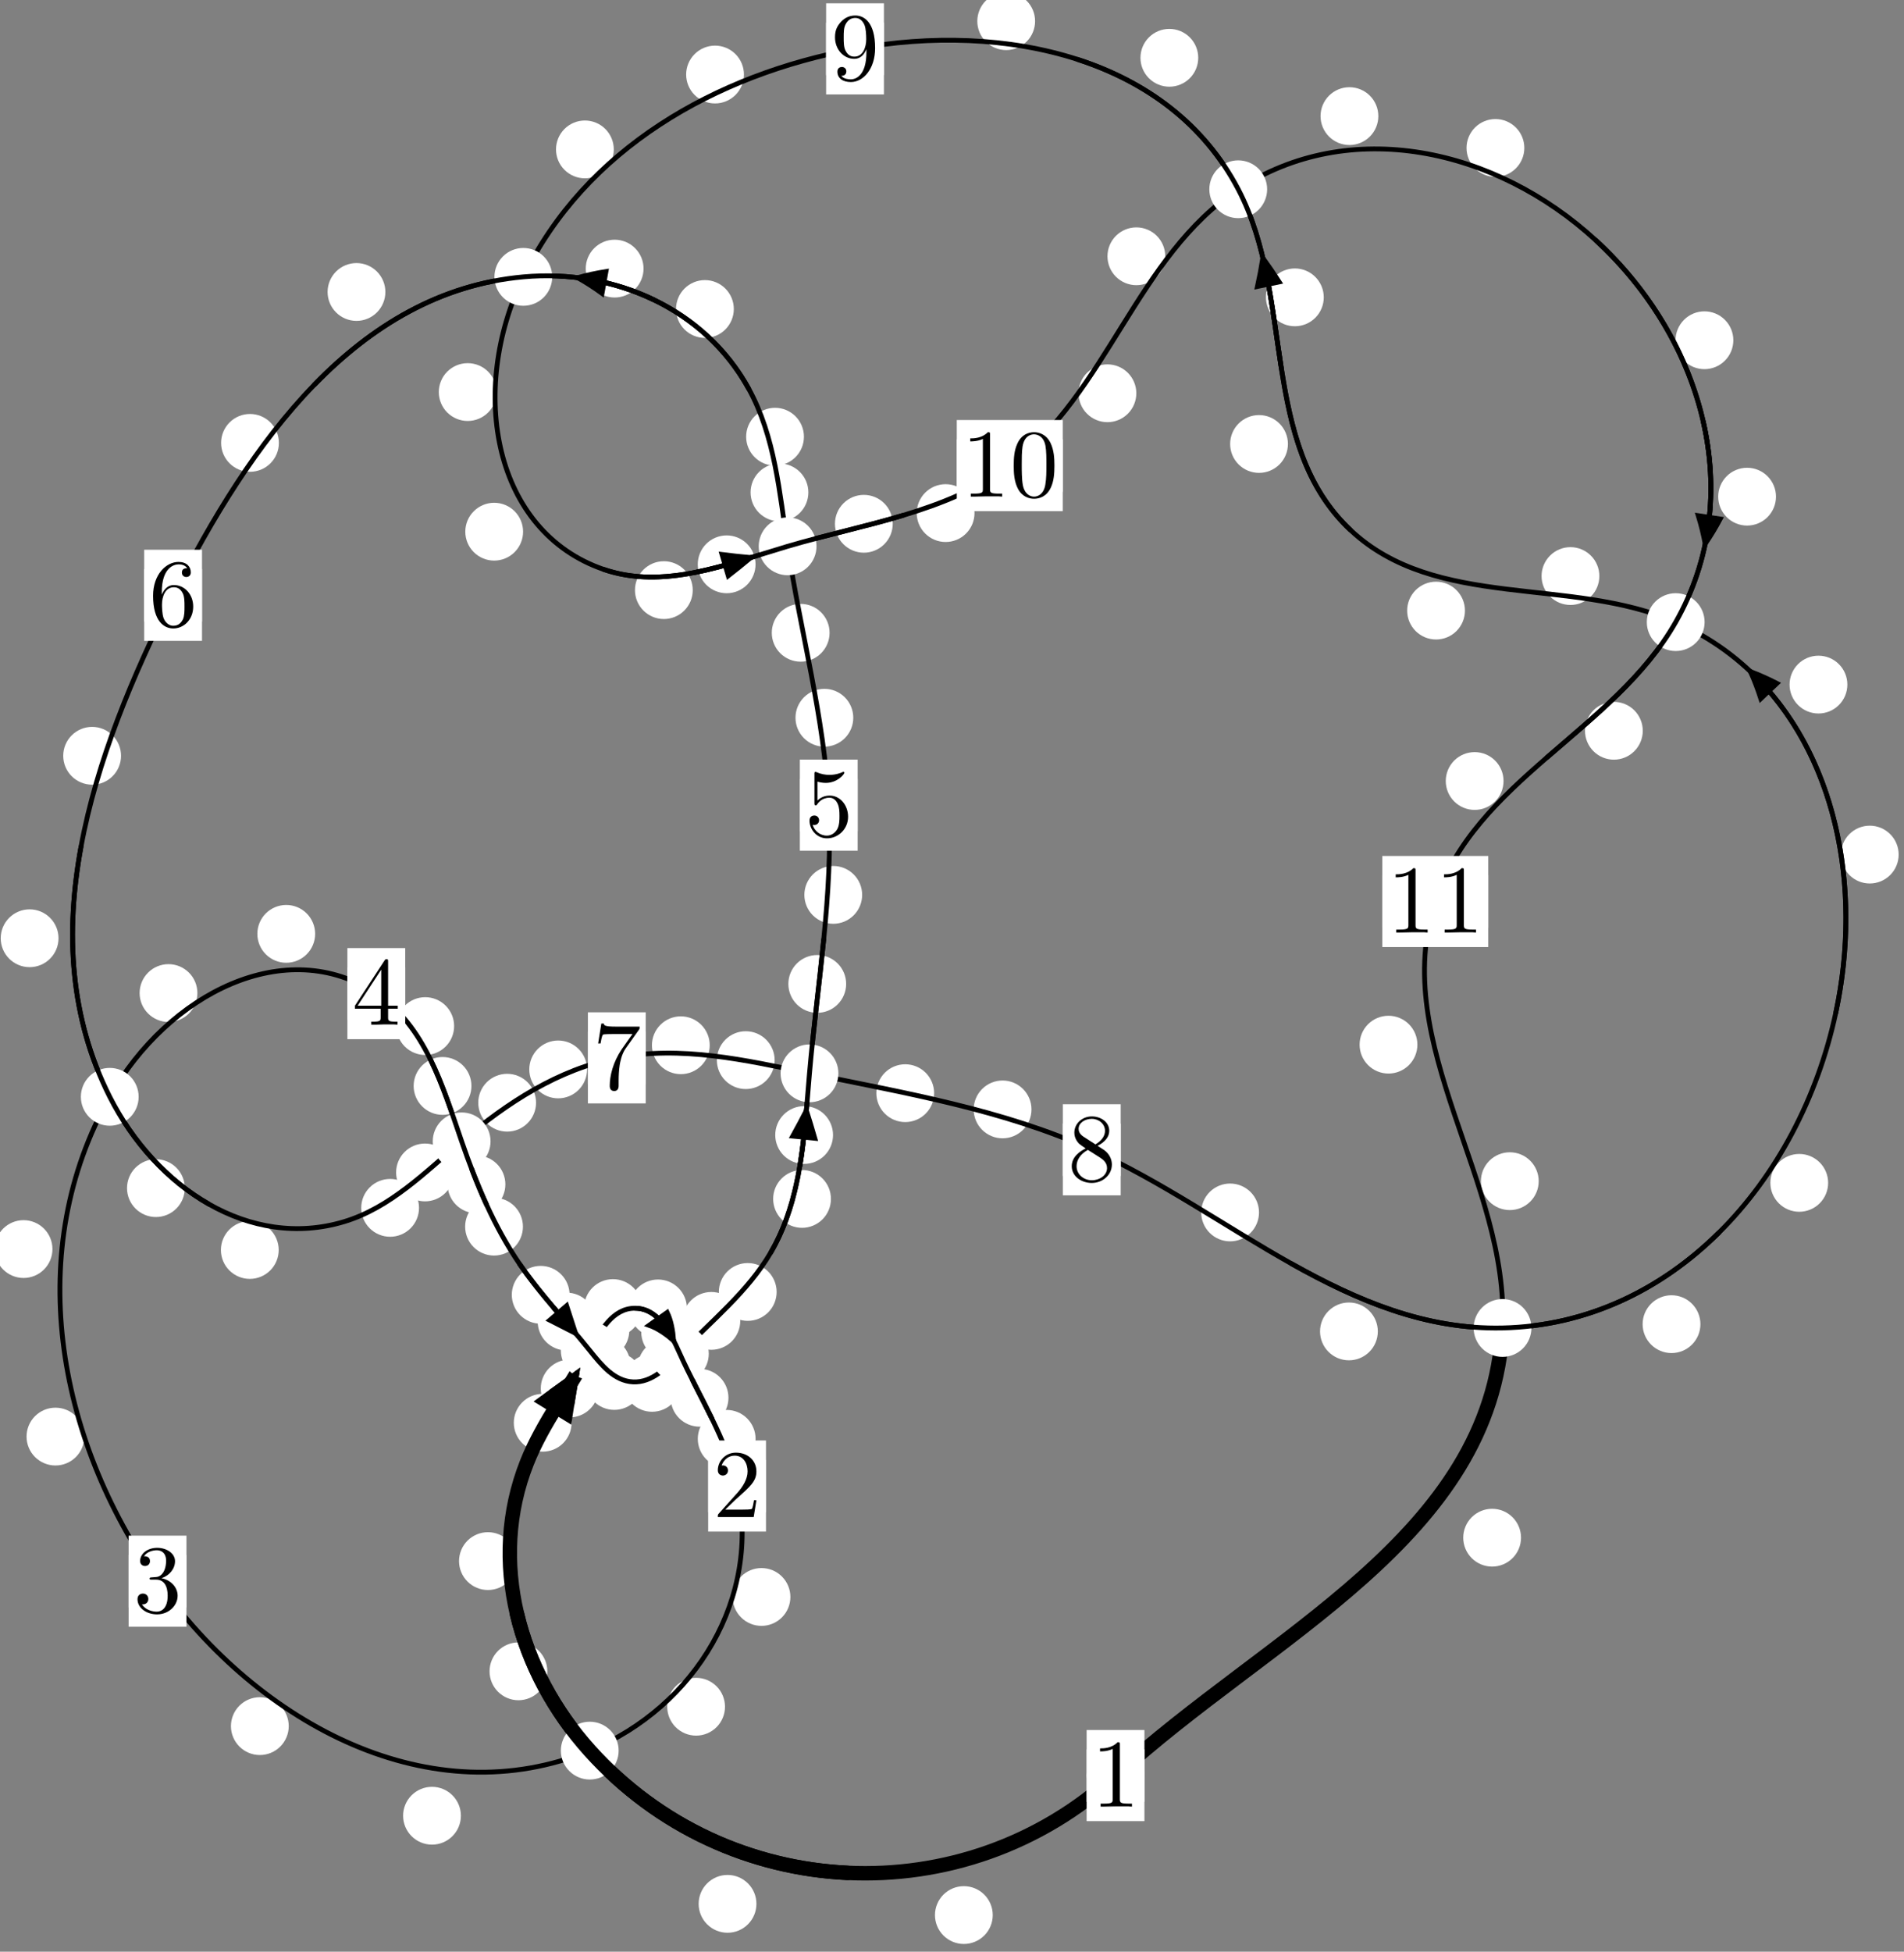 <?xml version="1.0"?>
<!-- Created by MetaPost 1.999 on 2021.07.06:0004 -->
<svg version="1.1" xmlns="http://www.w3.org/2000/svg" xmlns:xlink="http://www.w3.org/1999/xlink" width="196.937" height="201.791" viewBox="0 0 196.937 201.791">
<rect x="0" y="0" width="196.937" height="201.791" fill="#808080" stroke="none"/>
<!-- Original BoundingBox: -61.552109 -19.990860 135.385269 181.799789 -->
  <defs>
    <g transform="scale(0.01,0.01)" id="GLYPHcmr10_48">
      <path style="fill-rule: evenodd;" d="M460 -320C460 -400,455 -480,420 -554C374 -650,292 -666,250 -666C190 -666,117 -640,76 -547C44 -478,39 -400,39 -320C39 -245,43 -155,84 -79C127 2,200 22,249 22C303 22,379 1,423 -94C455 -163,460 -241,460 -320M249 -0C210 -0,151 -25,133 -121C122 -181,122 -273,122 -332C122 -396,122 -462,130 -516C149 -635,224 -644,249 -644C282 -644,348 -626,367 -527C377 -471,377 -395,377 -332C377 -257,377 -189,366 -125C351 -30,294 -0,249 -0"></path>
    </g>
    <g transform="scale(0.01,0.01)" id="GLYPHcmr10_49">
      <path style="fill-rule: evenodd;" d="M294 -640C294 -664,294 -666,271 -666C209 -602,121 -602,89 -602L89 -571C109 -571,168 -571,220 -597L220 -79C220 -43,217 -31,127 -31L95 -31L95 -0L257 -0L130 -3L217 -3L257 -3L297 -3L384 -3L419 -0L419 -31L387 -31C297 -31,294 -42,294 -79"></path>
    </g>
    <g transform="scale(0.01,0.01)" id="GLYPHcmr10_50">
      <path style="fill-rule: evenodd;" d="M127 -77L233 -180C389 -318,449 -372,449 -472C449 -586,359 -666,237 -666C124 -666,50 -574,50 -485C50 -429,100 -429,103 -429C120 -429,155 -441,155 -482C155 -508,137 -534,102 -534C94 -534,92 -534,89 -533C112 -598,166 -635,224 -635C315 -635,358 -554,358 -472C358 -392,308 -313,253 -251L61 -37C50 -26,50 -24,50 -0L421 -0L449 -174L424 -174C419 -144,412 -100,402 -85C395 -77,329 -77,307 -77"></path>
    </g>
    <g transform="scale(0.01,0.01)" id="GLYPHcmr10_51">
      <path style="fill-rule: evenodd;" d="M290 -352C372 -379,430 -449,430 -528C430 -610,342 -666,246 -666C145 -666,69 -606,69 -530C69 -497,91 -478,120 -478C151 -478,171 -500,171 -529C171 -579,124 -579,109 -579C140 -628,206 -641,242 -641C283 -641,338 -619,338 -529C338 -517,336 -459,310 -415C280 -367,246 -364,221 -363C213 -362,189 -360,182 -360C174 -359,167 -358,167 -348C167 -337,174 -337,191 -337L235 -337C317 -337,354 -269,354 -171C354 -35,285 -6,241 -6C198 -6,123 -23,88 -82C123 -77,154 -99,154 -137C154 -173,127 -193,98 -193C74 -193,42 -179,42 -135C42 -44,135 22,244 22C366 22,457 -69,457 -171C457 -253,394 -331,290 -352"></path>
    </g>
    <g transform="scale(0.01,0.01)" id="GLYPHcmr10_52">
      <path style="fill-rule: evenodd;" d="M294 -165L294 -78C294 -42,292 -31,218 -31L197 -31L197 -0L332 -0L238 -3L290 -3L332 -3L374 -3L427 -3L468 -0L468 -31L447 -31C373 -31,371 -42,371 -78L371 -165L471 -165L471 -196L371 -196L371 -651C371 -671,371 -677,355 -677C346 -677,343 -677,335 -665L28 -196L28 -165M300 -196L56 -196L300 -569"></path>
    </g>
    <g transform="scale(0.01,0.01)" id="GLYPHcmr10_53">
      <path style="fill-rule: evenodd;" d="M449 -201C449 -320,367 -420,259 -420C211 -420,168 -404,132 -369L132 -564C152 -558,185 -551,217 -551C340 -551,410 -642,410 -655C410 -661,407 -666,400 -666C399 -666,397 -666,392 -663C372 -654,323 -634,256 -634C216 -634,170 -641,123 -662C115 -665,113 -665,111 -665C101 -665,101 -657,101 -641L101 -345C101 -327,101 -319,115 -319C122 -319,124 -322,128 -328C139 -344,176 -398,257 -398C309 -398,334 -352,342 -334C358 -297,360 -258,360 -208C360 -173,360 -113,336 -71C312 -32,275 -6,229 -6C156 -6,99 -59,82 -118C85 -117,88 -116,99 -116C132 -116,149 -141,149 -165C149 -189,132 -214,99 -214C85 -214,50 -207,50 -161C50 -75,119 22,231 22C347 22,449 -74,449 -201"></path>
    </g>
    <g transform="scale(0.01,0.01)" id="GLYPHcmr10_54">
      <path style="fill-rule: evenodd;" d="M132 -328L132 -352C132 -605,256 -641,307 -641C331 -641,373 -635,395 -601C380 -601,340 -601,340 -556C340 -525,364 -510,386 -510C402 -510,432 -519,432 -558C432 -618,388 -666,305 -666C177 -666,42 -537,42 -316C42 -49,158 22,251 22C362 22,457 -72,457 -204C457 -331,368 -427,257 -427C189 -427,152 -376,132 -328M251 -6C188 -6,158 -66,152 -81C134 -128,134 -208,134 -226C134 -304,166 -404,256 -404C272 -404,318 -404,349 -342C367 -305,367 -254,367 -205C367 -157,367 -107,350 -71C320 -11,274 -6,251 -6"></path>
    </g>
    <g transform="scale(0.01,0.01)" id="GLYPHcmr10_55">
      <path style="fill-rule: evenodd;" d="M476 -609C485 -621,485 -623,485 -644L242 -644C120 -644,118 -657,114 -676L89 -676L56 -470L81 -470C84 -486,93 -549,106 -561C113 -567,191 -567,204 -567L411 -567C400 -551,321 -442,299 -409C209 -274,176 -135,176 -33C176 -23,176 22,222 22C268 22,268 -23,268 -33L268 -84C268 -139,271 -194,279 -248C283 -271,297 -357,341 -419"></path>
    </g>
    <g transform="scale(0.01,0.01)" id="GLYPHcmr10_56">
      <path style="fill-rule: evenodd;" d="M163 -457C117 -487,113 -521,113 -538C113 -599,178 -641,249 -641C322 -641,386 -589,386 -517C386 -460,347 -412,287 -377M309 -362C381 -399,430 -451,430 -517C430 -609,341 -666,250 -666C150 -666,69 -592,69 -499C69 -481,71 -436,113 -389C124 -377,161 -352,186 -335C128 -306,42 -250,42 -151C42 -45,144 22,249 22C362 22,457 -61,457 -168C457 -204,446 -249,408 -291C389 -312,373 -322,309 -362M209 -320L332 -242C360 -223,407 -193,407 -132C407 -58,332 -6,250 -6C164 -6,92 -68,92 -151C92 -209,124 -273,209 -320"></path>
    </g>
    <g transform="scale(0.01,0.01)" id="GLYPHcmr10_57">
      <path style="fill-rule: evenodd;" d="M367 -318L367 -286C367 -52,263 -6,205 -6C188 -6,134 -8,107 -42C151 -42,159 -71,159 -88C159 -119,135 -134,113 -134C97 -134,67 -125,67 -86C67 -19,121 22,206 22C335 22,457 -114,457 -329C457 -598,342 -666,253 -666C198 -666,149 -648,106 -603C65 -558,42 -516,42 -441C42 -316,130 -218,242 -218C303 -218,344 -260,367 -318M243 -241C227 -241,181 -241,150 -304C132 -341,132 -391,132 -440C132 -494,132 -541,153 -578C180 -628,218 -641,253 -641C299 -641,332 -607,349 -562C361 -530,365 -467,365 -421C365 -338,331 -241,243 -241"></path>
    </g>
  </defs>
  <path d="M102.683 198.002C102.683 197.209,102.368 196.449,101.808 195.889C101.247 195.328,100.487 195.013,99.694 195.013C98.902 195.013,98.142 195.328,97.581 195.889C97.021 196.449,96.706 197.209,96.706 198.002C96.706 198.795,97.021 199.555,97.581 200.115C98.142 200.676,98.902 200.991,99.694 200.991C100.487 200.991,101.247 200.676,101.808 200.115C102.368 199.555,102.683 198.795,102.683 198.002Z" style="fill: rgb(100%,100%,100%);stroke: none;"></path>
  <path d="M118.371 183.581C118.371 182.788,118.056 182.028,117.496 181.468C116.935 180.907,116.175 180.592,115.382 180.592C114.59 180.592,113.829 180.907,113.269 181.468C112.708 182.028,112.394 182.788,112.394 183.581C112.394 184.374,112.708 185.134,113.269 185.694C113.829 186.255,114.59 186.57,115.382 186.57C116.175 186.57,116.935 186.255,117.496 185.694C118.056 185.134,118.371 184.374,118.371 183.581Z" style="fill: rgb(100%,100%,100%);stroke: none;"></path>
  <path d="M56.613 172.801C56.613 172.008,56.298 171.248,55.738 170.688C55.177 170.127,54.417 169.812,53.624 169.812C52.832 169.812,52.071 170.127,51.511 170.688C50.95 171.248,50.636 172.008,50.636 172.801C50.636 173.594,50.95 174.354,51.511 174.914C52.071 175.475,52.832 175.79,53.624 175.79C54.417 175.79,55.177 175.475,55.738 174.914C56.298 174.354,56.613 173.594,56.613 172.801Z" style="fill: rgb(100%,100%,100%);stroke: none;"></path>
  <path d="M78.24 196.842C78.24 196.049,77.925 195.289,77.365 194.729C76.804 194.168,76.044 193.853,75.252 193.853C74.459 193.853,73.699 194.168,73.138 194.729C72.578 195.289,72.263 196.049,72.263 196.842C72.263 197.635,72.578 198.395,73.138 198.955C73.699 199.516,74.459 199.831,75.252 199.831C76.044 199.831,76.804 199.516,77.365 198.955C77.925 198.395,78.24 197.635,78.24 196.842Z" style="fill: rgb(100%,100%,100%);stroke: none;"></path>
  <path d="M59.122 147.102C59.122 146.31,58.807 145.55,58.246 144.989C57.686 144.429,56.926 144.114,56.133 144.114C55.34 144.114,54.58 144.429,54.02 144.989C53.459 145.55,53.144 146.31,53.144 147.102C53.144 147.895,53.459 148.655,54.02 149.216C54.58 149.776,55.34 150.091,56.133 150.091C56.926 150.091,57.686 149.776,58.246 149.216C58.807 148.655,59.122 147.895,59.122 147.102Z" style="fill: rgb(100%,100%,100%);stroke: none;"></path>
  <path d="M53.457 161.405C53.457 160.612,53.142 159.852,52.581 159.292C52.021 158.731,51.261 158.416,50.468 158.416C49.675 158.416,48.915 158.731,48.355 159.292C47.794 159.852,47.479 160.612,47.479 161.405C47.479 162.198,47.794 162.958,48.355 163.518C48.915 164.079,49.675 164.394,50.468 164.394C51.261 164.394,52.021 164.079,52.581 163.518C53.142 162.958,53.457 162.198,53.457 161.405Z" style="fill: rgb(100%,100%,100%);stroke: none;"></path>
  <path d="M65.093 137.539C65.093 136.747,64.779 135.986,64.218 135.426C63.658 134.865,62.897 134.55,62.105 134.55C61.312 134.55,60.552 134.865,59.991 135.426C59.431 135.986,59.116 136.747,59.116 137.539C59.116 138.332,59.431 139.092,59.991 139.653C60.552 140.213,61.312 140.528,62.105 140.528C62.897 140.528,63.658 140.213,64.218 139.653C64.779 139.092,65.093 138.332,65.093 137.539Z" style="fill: rgb(100%,100%,100%);stroke: none;"></path>
  <path d="M61.911 143.557C61.911 142.764,61.597 142.004,61.036 141.444C60.476 140.883,59.715 140.568,58.923 140.568C58.13 140.568,57.37 140.883,56.809 141.444C56.249 142.004,55.934 142.764,55.934 143.557C55.934 144.35,56.249 145.11,56.809 145.67C57.37 146.231,58.13 146.546,58.923 146.546C59.715 146.546,60.476 146.231,61.036 145.67C61.597 145.11,61.911 144.35,61.911 143.557Z" style="fill: rgb(100%,100%,100%);stroke: none;"></path>
  <path d="M71.05 135.28C71.05 134.487,70.735 133.727,70.174 133.167C69.614 132.606,68.854 132.291,68.061 132.291C67.268 132.291,66.508 132.606,65.948 133.167C65.387 133.727,65.072 134.487,65.072 135.28C65.072 136.073,65.387 136.833,65.948 137.393C66.508 137.954,67.268 138.269,68.061 138.269C68.854 138.269,69.614 137.954,70.174 137.393C70.735 136.833,71.05 136.073,71.05 135.28Z" style="fill: rgb(100%,100%,100%);stroke: none;"></path>
  <path d="M66.389 135.243C66.389 134.45,66.074 133.69,65.514 133.13C64.953 132.569,64.193 132.254,63.4 132.254C62.608 132.254,61.847 132.569,61.287 133.13C60.726 133.69,60.412 134.45,60.412 135.243C60.412 136.036,60.726 136.796,61.287 137.356C61.847 137.917,62.608 138.232,63.4 138.232C64.193 138.232,64.953 137.917,65.514 137.356C66.074 136.796,66.389 136.036,66.389 135.243Z" style="fill: rgb(100%,100%,100%);stroke: none;"></path>
  <path d="M75.347 144.517C75.347 143.725,75.032 142.964,74.471 142.404C73.911 141.843,73.151 141.529,72.358 141.529C71.565 141.529,70.805 141.843,70.245 142.404C69.684 142.964,69.369 143.725,69.369 144.517C69.369 145.31,69.684 146.07,70.245 146.631C70.805 147.191,71.565 147.506,72.358 147.506C73.151 147.506,73.911 147.191,74.471 146.631C75.032 146.07,75.347 145.31,75.347 144.517Z" style="fill: rgb(100%,100%,100%);stroke: none;"></path>
  <path d="M72.304 137.723C72.304 136.93,71.99 136.17,71.429 135.609C70.869 135.049,70.108 134.734,69.316 134.734C68.523 134.734,67.763 135.049,67.202 135.609C66.642 136.17,66.327 136.93,66.327 137.723C66.327 138.515,66.642 139.275,67.202 139.836C67.763 140.396,68.523 140.711,69.316 140.711C70.108 140.711,70.869 140.396,71.429 139.836C71.99 139.275,72.304 138.515,72.304 137.723Z" style="fill: rgb(100%,100%,100%);stroke: none;"></path>
  <path d="M81.753 165.113C81.753 164.32,81.438 163.56,80.877 162.999C80.317 162.439,79.557 162.124,78.764 162.124C77.971 162.124,77.211 162.439,76.651 162.999C76.09 163.56,75.775 164.32,75.775 165.113C75.775 165.905,76.09 166.666,76.651 167.226C77.211 167.787,77.971 168.102,78.764 168.102C79.557 168.102,80.317 167.787,80.877 167.226C81.438 166.666,81.753 165.905,81.753 165.113Z" style="fill: rgb(100%,100%,100%);stroke: none;"></path>
  <path d="M78.152 148.765C78.152 147.972,77.837 147.212,77.276 146.651C76.716 146.091,75.956 145.776,75.163 145.776C74.37 145.776,73.61 146.091,73.05 146.651C72.489 147.212,72.174 147.972,72.174 148.765C72.174 149.557,72.489 150.317,73.05 150.878C73.61 151.438,74.37 151.753,75.163 151.753C75.956 151.753,76.716 151.438,77.276 150.878C77.837 150.317,78.152 149.557,78.152 148.765Z" style="fill: rgb(100%,100%,100%);stroke: none;"></path>
  <path d="M47.672 187.732C47.672 186.939,47.357 186.179,46.796 185.619C46.236 185.058,45.476 184.743,44.683 184.743C43.89 184.743,43.13 185.058,42.57 185.619C42.009 186.179,41.694 186.939,41.694 187.732C41.694 188.525,42.009 189.285,42.57 189.845C43.13 190.406,43.89 190.721,44.683 190.721C45.476 190.721,46.236 190.406,46.796 189.845C47.357 189.285,47.672 188.525,47.672 187.732Z" style="fill: rgb(100%,100%,100%);stroke: none;"></path>
  <path d="M74.989 176.461C74.989 175.669,74.674 174.908,74.114 174.348C73.553 173.788,72.793 173.473,72.001 173.473C71.208 173.473,70.448 173.788,69.887 174.348C69.327 174.908,69.012 175.669,69.012 176.461C69.012 177.254,69.327 178.014,69.887 178.575C70.448 179.135,71.208 179.45,72.001 179.45C72.793 179.45,73.553 179.135,74.114 178.575C74.674 178.014,74.989 177.254,74.989 176.461Z" style="fill: rgb(100%,100%,100%);stroke: none;"></path>
  <path d="M8.723 148.531C8.723 147.739,8.408 146.978,7.848 146.418C7.287 145.857,6.527 145.543,5.735 145.543C4.942 145.543,4.182 145.857,3.621 146.418C3.061 146.978,2.746 147.739,2.746 148.531C2.746 149.324,3.061 150.084,3.621 150.645C4.182 151.205,4.942 151.52,5.735 151.52C6.527 151.52,7.287 151.205,7.848 150.645C8.408 150.084,8.723 149.324,8.723 148.531Z" style="fill: rgb(100%,100%,100%);stroke: none;"></path>
  <path d="M29.865 178.467C29.865 177.674,29.55 176.914,28.989 176.354C28.429 175.793,27.669 175.478,26.876 175.478C26.083 175.478,25.323 175.793,24.763 176.354C24.202 176.914,23.887 177.674,23.887 178.467C23.887 179.26,24.202 180.02,24.763 180.58C25.323 181.141,26.083 181.456,26.876 181.456C27.669 181.456,28.429 181.141,28.989 180.58C29.55 180.02,29.865 179.26,29.865 178.467Z" style="fill: rgb(100%,100%,100%);stroke: none;"></path>
  <path d="M20.417 102.674C20.417 101.881,20.102 101.121,19.542 100.561C18.981 100,18.221 99.685,17.428 99.685C16.636 99.685,15.875 100,15.315 100.561C14.755 101.121,14.44 101.881,14.44 102.674C14.44 103.467,14.755 104.227,15.315 104.787C15.875 105.348,16.636 105.663,17.428 105.663C18.221 105.663,18.981 105.348,19.542 104.787C20.102 104.227,20.417 103.467,20.417 102.674Z" style="fill: rgb(100%,100%,100%);stroke: none;"></path>
  <path d="M5.425 129.144C5.425 128.351,5.11 127.591,4.55 127.031C3.989 126.47,3.229 126.155,2.437 126.155C1.644 126.155,0.884 126.47,0.323 127.031C-0.237 127.591,-0.552 128.351,-0.552 129.144C-0.552 129.937,-0.237 130.697,0.323 131.257C0.884 131.818,1.644 132.133,2.437 132.133C3.229 132.133,3.989 131.818,4.55 131.257C5.11 130.697,5.425 129.937,5.425 129.144Z" style="fill: rgb(100%,100%,100%);stroke: none;"></path>
  <path d="M46.972 106.089C46.972 105.297,46.657 104.536,46.096 103.976C45.536 103.416,44.775 103.101,43.983 103.101C43.19 103.101,42.43 103.416,41.869 103.976C41.309 104.536,40.994 105.297,40.994 106.089C40.994 106.882,41.309 107.642,41.869 108.203C42.43 108.763,43.19 109.078,43.983 109.078C44.775 109.078,45.536 108.763,46.096 108.203C46.657 107.642,46.972 106.882,46.972 106.089Z" style="fill: rgb(100%,100%,100%);stroke: none;"></path>
  <path d="M32.596 96.553C32.596 95.761,32.281 95.001,31.721 94.44C31.16 93.88,30.4 93.565,29.607 93.565C28.815 93.565,28.054 93.88,27.494 94.44C26.933 95.001,26.619 95.761,26.619 96.553C26.619 97.346,26.933 98.106,27.494 98.667C28.054 99.227,28.815 99.542,29.607 99.542C30.4 99.542,31.16 99.227,31.721 98.667C32.281 98.106,32.596 97.346,32.596 96.553Z" style="fill: rgb(100%,100%,100%);stroke: none;"></path>
  <path d="M52.272 122.454C52.272 121.662,51.957 120.901,51.396 120.341C50.836 119.781,50.076 119.466,49.283 119.466C48.49 119.466,47.73 119.781,47.17 120.341C46.609 120.901,46.294 121.662,46.294 122.454C46.294 123.247,46.609 124.007,47.17 124.568C47.73 125.128,48.49 125.443,49.283 125.443C50.076 125.443,50.836 125.128,51.396 124.568C51.957 124.007,52.272 123.247,52.272 122.454Z" style="fill: rgb(100%,100%,100%);stroke: none;"></path>
  <path d="M48.763 112.277C48.763 111.484,48.448 110.724,47.887 110.163C47.327 109.603,46.567 109.288,45.774 109.288C44.981 109.288,44.221 109.603,43.661 110.163C43.1 110.724,42.785 111.484,42.785 112.277C42.785 113.069,43.1 113.829,43.661 114.39C44.221 114.95,44.981 115.265,45.774 115.265C46.567 115.265,47.327 114.95,47.887 114.39C48.448 113.829,48.763 113.069,48.763 112.277Z" style="fill: rgb(100%,100%,100%);stroke: none;"></path>
  <path d="M58.915 133.872C58.915 133.079,58.6 132.319,58.039 131.759C57.479 131.198,56.719 130.883,55.926 130.883C55.133 130.883,54.373 131.198,53.813 131.759C53.252 132.319,52.937 133.079,52.937 133.872C52.937 134.665,53.252 135.425,53.813 135.985C54.373 136.546,55.133 136.861,55.926 136.861C56.719 136.861,57.479 136.546,58.039 135.985C58.6 135.425,58.915 134.665,58.915 133.872Z" style="fill: rgb(100%,100%,100%);stroke: none;"></path>
  <path d="M54.089 126.825C54.089 126.033,53.774 125.272,53.213 124.712C52.653 124.151,51.893 123.837,51.1 123.837C50.307 123.837,49.547 124.151,48.987 124.712C48.426 125.272,48.111 126.033,48.111 126.825C48.111 127.618,48.426 128.378,48.987 128.939C49.547 129.499,50.307 129.814,51.1 129.814C51.893 129.814,52.653 129.499,53.213 128.939C53.774 128.378,54.089 127.618,54.089 126.825Z" style="fill: rgb(100%,100%,100%);stroke: none;"></path>
  <path d="M65.204 141.145C65.204 140.353,64.889 139.593,64.328 139.032C63.768 138.472,63.008 138.157,62.215 138.157C61.422 138.157,60.662 138.472,60.102 139.032C59.541 139.593,59.226 140.353,59.226 141.145C59.226 141.938,59.541 142.698,60.102 143.259C60.662 143.819,61.422 144.134,62.215 144.134C63.008 144.134,63.768 143.819,64.328 143.259C64.889 142.698,65.204 141.938,65.204 141.145Z" style="fill: rgb(100%,100%,100%);stroke: none;"></path>
  <path d="M61.594 136.638C61.594 135.845,61.279 135.085,60.718 134.524C60.158 133.964,59.398 133.649,58.605 133.649C57.812 133.649,57.052 133.964,56.492 134.524C55.931 135.085,55.616 135.845,55.616 136.638C55.616 137.43,55.931 138.191,56.492 138.751C57.052 139.312,57.812 139.627,58.605 139.627C59.398 139.627,60.158 139.312,60.718 138.751C61.279 138.191,61.594 137.43,61.594 136.638Z" style="fill: rgb(100%,100%,100%);stroke: none;"></path>
  <path d="M70.435 142.977C70.435 142.184,70.12 141.424,69.56 140.863C68.999 140.303,68.239 139.988,67.446 139.988C66.654 139.988,65.894 140.303,65.333 140.863C64.773 141.424,64.458 142.184,64.458 142.977C64.458 143.769,64.773 144.53,65.333 145.09C65.894 145.65,66.654 145.965,67.446 145.965C68.239 145.965,68.999 145.65,69.56 145.09C70.12 144.53,70.435 143.769,70.435 142.977Z" style="fill: rgb(100%,100%,100%);stroke: none;"></path>
  <path d="M66.527 142.781C66.527 141.989,66.212 141.229,65.652 140.668C65.091 140.108,64.331 139.793,63.539 139.793C62.746 139.793,61.986 140.108,61.425 140.668C60.865 141.229,60.55 141.989,60.55 142.781C60.55 143.574,60.865 144.334,61.425 144.895C61.986 145.455,62.746 145.77,63.539 145.77C64.331 145.77,65.091 145.455,65.652 144.895C66.212 144.334,66.527 143.574,66.527 142.781Z" style="fill: rgb(100%,100%,100%);stroke: none;"></path>
  <path d="M76.567 136.568C76.567 135.776,76.252 135.016,75.692 134.455C75.131 133.895,74.371 133.58,73.579 133.58C72.786 133.58,72.026 133.895,71.465 134.455C70.905 135.016,70.59 135.776,70.59 136.568C70.59 137.361,70.905 138.121,71.465 138.682C72.026 139.242,72.786 139.557,73.579 139.557C74.371 139.557,75.131 139.242,75.692 138.682C76.252 138.121,76.567 137.361,76.567 136.568Z" style="fill: rgb(100%,100%,100%);stroke: none;"></path>
  <path d="M71.931 141.409C71.931 140.616,71.616 139.856,71.055 139.296C70.495 138.735,69.735 138.42,68.942 138.42C68.149 138.42,67.389 138.735,66.829 139.296C66.268 139.856,65.953 140.616,65.953 141.409C65.953 142.202,66.268 142.962,66.829 143.522C67.389 144.083,68.149 144.398,68.942 144.398C69.735 144.398,70.495 144.083,71.055 143.522C71.616 142.962,71.931 142.202,71.931 141.409Z" style="fill: rgb(100%,100%,100%);stroke: none;"></path>
  <path d="M85.947 123.958C85.947 123.165,85.632 122.405,85.072 121.845C84.511 121.284,83.751 120.969,82.958 120.969C82.166 120.969,81.405 121.284,80.845 121.845C80.284 122.405,79.97 123.165,79.97 123.958C79.97 124.751,80.284 125.511,80.845 126.071C81.405 126.632,82.166 126.947,82.958 126.947C83.751 126.947,84.511 126.632,85.072 126.071C85.632 125.511,85.947 124.751,85.947 123.958Z" style="fill: rgb(100%,100%,100%);stroke: none;"></path>
  <path d="M80.33 133.578C80.33 132.785,80.015 132.025,79.455 131.465C78.894 130.904,78.134 130.589,77.341 130.589C76.549 130.589,75.789 130.904,75.228 131.465C74.668 132.025,74.353 132.785,74.353 133.578C74.353 134.371,74.668 135.131,75.228 135.691C75.789 136.252,76.549 136.567,77.341 136.567C78.134 136.567,78.894 136.252,79.455 135.691C80.015 135.131,80.33 134.371,80.33 133.578Z" style="fill: rgb(100%,100%,100%);stroke: none;"></path>
  <path d="M87.52 101.73C87.52 100.937,87.205 100.177,86.645 99.616C86.084 99.056,85.324 98.741,84.532 98.741C83.739 98.741,82.979 99.056,82.418 99.616C81.858 100.177,81.543 100.937,81.543 101.73C81.543 102.522,81.858 103.283,82.418 103.843C82.979 104.403,83.739 104.718,84.532 104.718C85.324 104.718,86.084 104.403,86.645 103.843C87.205 103.283,87.52 102.522,87.52 101.73Z" style="fill: rgb(100%,100%,100%);stroke: none;"></path>
  <path d="M86.163 117.352C86.163 116.559,85.848 115.799,85.288 115.238C84.727 114.678,83.967 114.363,83.174 114.363C82.382 114.363,81.622 114.678,81.061 115.238C80.501 115.799,80.186 116.559,80.186 117.352C80.186 118.144,80.501 118.905,81.061 119.465C81.622 120.026,82.382 120.34,83.174 120.34C83.967 120.34,84.727 120.026,85.288 119.465C85.848 118.905,86.163 118.144,86.163 117.352Z" style="fill: rgb(100%,100%,100%);stroke: none;"></path>
  <path d="M88.257 74.209C88.257 73.416,87.943 72.656,87.382 72.095C86.822 71.535,86.061 71.22,85.269 71.22C84.476 71.22,83.716 71.535,83.155 72.095C82.595 72.656,82.28 73.416,82.28 74.209C82.28 75.001,82.595 75.761,83.155 76.322C83.716 76.882,84.476 77.197,85.269 77.197C86.061 77.197,86.822 76.882,87.382 76.322C87.943 75.761,88.257 75.001,88.257 74.209Z" style="fill: rgb(100%,100%,100%);stroke: none;"></path>
  <path d="M89.175 92.523C89.175 91.73,88.86 90.97,88.3 90.41C87.739 89.849,86.979 89.534,86.186 89.534C85.394 89.534,84.634 89.849,84.073 90.41C83.513 90.97,83.198 91.73,83.198 92.523C83.198 93.316,83.513 94.076,84.073 94.636C84.634 95.197,85.394 95.512,86.186 95.512C86.979 95.512,87.739 95.197,88.3 94.636C88.86 94.076,89.175 93.316,89.175 92.523Z" style="fill: rgb(100%,100%,100%);stroke: none;"></path>
  <path d="M83.611 50.91C83.611 50.117,83.296 49.357,82.736 48.797C82.175 48.236,81.415 47.921,80.622 47.921C79.83 47.921,79.07 48.236,78.509 48.797C77.949 49.357,77.634 50.117,77.634 50.91C77.634 51.703,77.949 52.463,78.509 53.023C79.07 53.584,79.83 53.899,80.622 53.899C81.415 53.899,82.175 53.584,82.736 53.023C83.296 52.463,83.611 51.703,83.611 50.91Z" style="fill: rgb(100%,100%,100%);stroke: none;"></path>
  <path d="M85.806 65.425C85.806 64.633,85.491 63.873,84.93 63.312C84.37 62.752,83.61 62.437,82.817 62.437C82.024 62.437,81.264 62.752,80.704 63.312C80.143 63.873,79.828 64.633,79.828 65.425C79.828 66.218,80.143 66.978,80.704 67.539C81.264 68.099,82.024 68.414,82.817 68.414C83.61 68.414,84.37 68.099,84.93 67.539C85.491 66.978,85.806 66.218,85.806 65.425Z" style="fill: rgb(100%,100%,100%);stroke: none;"></path>
  <path d="M75.901 31.948C75.901 31.156,75.586 30.395,75.026 29.835C74.465 29.274,73.705 28.959,72.912 28.959C72.12 28.959,71.359 29.274,70.799 29.835C70.238 30.395,69.924 31.156,69.924 31.948C69.924 32.741,70.238 33.501,70.799 34.062C71.359 34.622,72.12 34.937,72.912 34.937C73.705 34.937,74.465 34.622,75.026 34.062C75.586 33.501,75.901 32.741,75.901 31.948Z" style="fill: rgb(100%,100%,100%);stroke: none;"></path>
  <path d="M83.154 45.153C83.154 44.36,82.839 43.6,82.279 43.04C81.718 42.479,80.958 42.164,80.165 42.164C79.372 42.164,78.612 42.479,78.052 43.04C77.491 43.6,77.176 44.36,77.176 45.153C77.176 45.946,77.491 46.706,78.052 47.266C78.612 47.827,79.372 48.142,80.165 48.142C80.958 48.142,81.718 47.827,82.279 47.266C82.839 46.706,83.154 45.946,83.154 45.153Z" style="fill: rgb(100%,100%,100%);stroke: none;"></path>
  <path d="M39.861 30.188C39.861 29.395,39.546 28.635,38.986 28.075C38.425 27.514,37.665 27.199,36.873 27.199C36.08 27.199,35.32 27.514,34.759 28.075C34.199 28.635,33.884 29.395,33.884 30.188C33.884 30.981,34.199 31.741,34.759 32.301C35.32 32.862,36.08 33.177,36.873 33.177C37.665 33.177,38.425 32.862,38.986 32.301C39.546 31.741,39.861 30.981,39.861 30.188Z" style="fill: rgb(100%,100%,100%);stroke: none;"></path>
  <path d="M66.564 27.772C66.564 26.979,66.249 26.219,65.688 25.659C65.128 25.098,64.368 24.783,63.575 24.783C62.782 24.783,62.022 25.098,61.462 25.659C60.901 26.219,60.586 26.979,60.586 27.772C60.586 28.565,60.901 29.325,61.462 29.885C62.022 30.446,62.782 30.761,63.575 30.761C64.368 30.761,65.128 30.446,65.688 29.885C66.249 29.325,66.564 28.565,66.564 27.772Z" style="fill: rgb(100%,100%,100%);stroke: none;"></path>
  <path d="M12.518 78.143C12.518 77.35,12.203 76.59,11.642 76.029C11.082 75.469,10.322 75.154,9.529 75.154C8.736 75.154,7.976 75.469,7.416 76.029C6.855 76.59,6.54 77.35,6.54 78.143C6.54 78.935,6.855 79.696,7.416 80.256C7.976 80.817,8.736 81.131,9.529 81.131C10.322 81.131,11.082 80.817,11.642 80.256C12.203 79.696,12.518 78.935,12.518 78.143Z" style="fill: rgb(100%,100%,100%);stroke: none;"></path>
  <path d="M28.847 45.791C28.847 44.998,28.532 44.238,27.971 43.678C27.411 43.117,26.651 42.802,25.858 42.802C25.065 42.802,24.305 43.117,23.745 43.678C23.184 44.238,22.869 44.998,22.869 45.791C22.869 46.584,23.184 47.344,23.745 47.904C24.305 48.465,25.065 48.78,25.858 48.78C26.651 48.78,27.411 48.465,27.971 47.904C28.532 47.344,28.847 46.584,28.847 45.791Z" style="fill: rgb(100%,100%,100%);stroke: none;"></path>
  <path d="M19.115 122.843C19.115 122.05,18.8 121.29,18.24 120.73C17.679 120.169,16.919 119.854,16.126 119.854C15.334 119.854,14.573 120.169,14.013 120.73C13.453 121.29,13.138 122.05,13.138 122.843C13.138 123.636,13.453 124.396,14.013 124.956C14.573 125.517,15.334 125.832,16.126 125.832C16.919 125.832,17.679 125.517,18.24 124.956C18.8 124.396,19.115 123.636,19.115 122.843Z" style="fill: rgb(100%,100%,100%);stroke: none;"></path>
  <path d="M6.052 97.008C6.052 96.215,5.737 95.455,5.176 94.895C4.616 94.334,3.856 94.019,3.063 94.019C2.27 94.019,1.51 94.334,0.95 94.895C0.389 95.455,0.074 96.215,0.074 97.008C0.074 97.801,0.389 98.561,0.95 99.121C1.51 99.682,2.27 99.997,3.063 99.997C3.856 99.997,4.616 99.682,5.176 99.121C5.737 98.561,6.052 97.801,6.052 97.008Z" style="fill: rgb(100%,100%,100%);stroke: none;"></path>
  <path d="M43.341 124.882C43.341 124.089,43.026 123.329,42.465 122.769C41.905 122.208,41.145 121.893,40.352 121.893C39.559 121.893,38.799 122.208,38.239 122.769C37.678 123.329,37.363 124.089,37.363 124.882C37.363 125.675,37.678 126.435,38.239 126.995C38.799 127.556,39.559 127.871,40.352 127.871C41.145 127.871,41.905 127.556,42.465 126.995C43.026 126.435,43.341 125.675,43.341 124.882Z" style="fill: rgb(100%,100%,100%);stroke: none;"></path>
  <path d="M28.827 129.239C28.827 128.446,28.512 127.686,27.952 127.125C27.391 126.565,26.631 126.25,25.838 126.25C25.046 126.25,24.285 126.565,23.725 127.125C23.164 127.686,22.849 128.446,22.849 129.239C22.849 130.031,23.164 130.791,23.725 131.352C24.285 131.912,25.046 132.227,25.838 132.227C26.631 132.227,27.391 131.912,27.952 131.352C28.512 130.791,28.827 130.031,28.827 129.239Z" style="fill: rgb(100%,100%,100%);stroke: none;"></path>
  <path d="M55.446 114.013C55.446 113.22,55.131 112.46,54.57 111.899C54.01 111.339,53.25 111.024,52.457 111.024C51.664 111.024,50.904 111.339,50.344 111.899C49.783 112.46,49.468 113.22,49.468 114.013C49.468 114.805,49.783 115.565,50.344 116.126C50.904 116.686,51.664 117.001,52.457 117.001C53.25 117.001,54.01 116.686,54.57 116.126C55.131 115.565,55.446 114.805,55.446 114.013Z" style="fill: rgb(100%,100%,100%);stroke: none;"></path>
  <path d="M46.948 121.221C46.948 120.429,46.633 119.668,46.073 119.108C45.513 118.547,44.752 118.232,43.96 118.232C43.167 118.232,42.407 118.547,41.846 119.108C41.286 119.668,40.971 120.429,40.971 121.221C40.971 122.014,41.286 122.774,41.846 123.335C42.407 123.895,43.167 124.21,43.96 124.21C44.752 124.21,45.513 123.895,46.073 123.335C46.633 122.774,46.948 122.014,46.948 121.221Z" style="fill: rgb(100%,100%,100%);stroke: none;"></path>
  <path d="M73.409 108.07C73.409 107.278,73.094 106.518,72.533 105.957C71.973 105.397,71.212 105.082,70.42 105.082C69.627 105.082,68.867 105.397,68.306 105.957C67.746 106.518,67.431 107.278,67.431 108.07C67.431 108.863,67.746 109.623,68.306 110.184C68.867 110.744,69.627 111.059,70.42 111.059C71.212 111.059,71.973 110.744,72.533 110.184C73.094 109.623,73.409 108.863,73.409 108.07Z" style="fill: rgb(100%,100%,100%);stroke: none;"></path>
  <path d="M60.724 110.57C60.724 109.777,60.409 109.017,59.849 108.457C59.288 107.896,58.528 107.581,57.735 107.581C56.943 107.581,56.182 107.896,55.622 108.457C55.061 109.017,54.746 109.777,54.746 110.57C54.746 111.363,55.061 112.123,55.622 112.683C56.182 113.244,56.943 113.559,57.735 113.559C58.528 113.559,59.288 113.244,59.849 112.683C60.409 112.123,60.724 111.363,60.724 110.57Z" style="fill: rgb(100%,100%,100%);stroke: none;"></path>
  <path d="M96.621 113.025C96.621 112.233,96.306 111.473,95.745 110.912C95.185 110.352,94.425 110.037,93.632 110.037C92.839 110.037,92.079 110.352,91.519 110.912C90.958 111.473,90.643 112.233,90.643 113.025C90.643 113.818,90.958 114.578,91.519 115.139C92.079 115.699,92.839 116.014,93.632 116.014C94.425 116.014,95.185 115.699,95.745 115.139C96.306 114.578,96.621 113.818,96.621 113.025Z" style="fill: rgb(100%,100%,100%);stroke: none;"></path>
  <path d="M80.124 109.61C80.124 108.817,79.809 108.057,79.249 107.497C78.688 106.936,77.928 106.621,77.135 106.621C76.343 106.621,75.582 106.936,75.022 107.497C74.462 108.057,74.147 108.817,74.147 109.61C74.147 110.403,74.462 111.163,75.022 111.723C75.582 112.284,76.343 112.599,77.135 112.599C77.928 112.599,78.688 112.284,79.249 111.723C79.809 111.163,80.124 110.403,80.124 109.61Z" style="fill: rgb(100%,100%,100%);stroke: none;"></path>
  <path d="M130.224 125.356C130.224 124.564,129.909 123.804,129.348 123.243C128.788 122.683,128.027 122.368,127.235 122.368C126.442 122.368,125.682 122.683,125.121 123.243C124.561 123.804,124.246 124.564,124.246 125.356C124.246 126.149,124.561 126.909,125.121 127.47C125.682 128.03,126.442 128.345,127.235 128.345C128.027 128.345,128.788 128.03,129.348 127.47C129.909 126.909,130.224 126.149,130.224 125.356Z" style="fill: rgb(100%,100%,100%);stroke: none;"></path>
  <path d="M106.689 114.704C106.689 113.911,106.374 113.151,105.814 112.591C105.253 112.03,104.493 111.715,103.7 111.715C102.908 111.715,102.147 112.03,101.587 112.591C101.026 113.151,100.711 113.911,100.711 114.704C100.711 115.497,101.026 116.257,101.587 116.817C102.147 117.378,102.908 117.693,103.7 117.693C104.493 117.693,105.253 117.378,105.814 116.817C106.374 116.257,106.689 115.497,106.689 114.704Z" style="fill: rgb(100%,100%,100%);stroke: none;"></path>
  <path d="M175.88 136.908C175.88 136.115,175.565 135.355,175.004 134.795C174.444 134.234,173.684 133.919,172.891 133.919C172.098 133.919,171.338 134.234,170.778 134.795C170.217 135.355,169.902 136.115,169.902 136.908C169.902 137.701,170.217 138.461,170.778 139.021C171.338 139.582,172.098 139.897,172.891 139.897C173.684 139.897,174.444 139.582,175.004 139.021C175.565 138.461,175.88 137.701,175.88 136.908Z" style="fill: rgb(100%,100%,100%);stroke: none;"></path>
  <path d="M142.513 137.657C142.513 136.864,142.198 136.104,141.638 135.544C141.077 134.983,140.317 134.668,139.525 134.668C138.732 134.668,137.972 134.983,137.411 135.544C136.851 136.104,136.536 136.864,136.536 137.657C136.536 138.45,136.851 139.21,137.411 139.77C137.972 140.331,138.732 140.646,139.525 140.646C140.317 140.646,141.077 140.331,141.638 139.77C142.198 139.21,142.513 138.45,142.513 137.657Z" style="fill: rgb(100%,100%,100%);stroke: none;"></path>
  <path d="M196.385 88.357C196.385 87.564,196.07 86.804,195.51 86.244C194.949 85.683,194.189 85.368,193.397 85.368C192.604 85.368,191.844 85.683,191.283 86.244C190.723 86.804,190.408 87.564,190.408 88.357C190.408 89.15,190.723 89.91,191.283 90.47C191.844 91.031,192.604 91.346,193.397 91.346C194.189 91.346,194.949 91.031,195.51 90.47C196.07 89.91,196.385 89.15,196.385 88.357Z" style="fill: rgb(100%,100%,100%);stroke: none;"></path>
  <path d="M189.091 122.298C189.091 121.505,188.776 120.745,188.216 120.185C187.655 119.624,186.895 119.309,186.102 119.309C185.31 119.309,184.55 119.624,183.989 120.185C183.429 120.745,183.114 121.505,183.114 122.298C183.114 123.091,183.429 123.851,183.989 124.411C184.55 124.972,185.31 125.287,186.102 125.287C186.895 125.287,187.655 124.972,188.216 124.411C188.776 123.851,189.091 123.091,189.091 122.298Z" style="fill: rgb(100%,100%,100%);stroke: none;"></path>
  <path d="M165.427 59.56C165.427 58.767,165.112 58.007,164.551 57.447C163.991 56.886,163.231 56.571,162.438 56.571C161.645 56.571,160.885 56.886,160.325 57.447C159.764 58.007,159.449 58.767,159.449 59.56C159.449 60.353,159.764 61.113,160.325 61.673C160.885 62.234,161.645 62.549,162.438 62.549C163.231 62.549,163.991 62.234,164.551 61.673C165.112 61.113,165.427 60.353,165.427 59.56Z" style="fill: rgb(100%,100%,100%);stroke: none;"></path>
  <path d="M191.079 70.781C191.079 69.988,190.764 69.228,190.203 68.668C189.643 68.107,188.883 67.792,188.09 67.792C187.297 67.792,186.537 68.107,185.977 68.668C185.416 69.228,185.101 69.988,185.101 70.781C185.101 71.574,185.416 72.334,185.977 72.894C186.537 73.455,187.297 73.77,188.09 73.77C188.883 73.77,189.643 73.455,190.203 72.894C190.764 72.334,191.079 71.574,191.079 70.781Z" style="fill: rgb(100%,100%,100%);stroke: none;"></path>
  <path d="M133.215 45.904C133.215 45.112,132.9 44.351,132.34 43.791C131.779 43.23,131.019 42.915,130.226 42.915C129.434 42.915,128.673 43.23,128.113 43.791C127.552 44.351,127.237 45.112,127.237 45.904C127.237 46.697,127.552 47.457,128.113 48.018C128.673 48.578,129.434 48.893,130.226 48.893C131.019 48.893,131.779 48.578,132.34 48.018C132.9 47.457,133.215 46.697,133.215 45.904Z" style="fill: rgb(100%,100%,100%);stroke: none;"></path>
  <path d="M151.524 63.131C151.524 62.338,151.209 61.578,150.649 61.017C150.088 60.457,149.328 60.142,148.535 60.142C147.743 60.142,146.982 60.457,146.422 61.017C145.862 61.578,145.547 62.338,145.547 63.131C145.547 63.923,145.862 64.683,146.422 65.244C146.982 65.804,147.743 66.119,148.535 66.119C149.328 66.119,150.088 65.804,150.649 65.244C151.209 64.683,151.524 63.923,151.524 63.131Z" style="fill: rgb(100%,100%,100%);stroke: none;"></path>
  <path d="M123.938 5.976C123.938 5.183,123.623 4.423,123.063 3.863C122.502 3.302,121.742 2.987,120.949 2.987C120.157 2.987,119.397 3.302,118.836 3.863C118.276 4.423,117.961 5.183,117.961 5.976C117.961 6.769,118.276 7.529,118.836 8.089C119.397 8.65,120.157 8.965,120.949 8.965C121.742 8.965,122.502 8.65,123.063 8.089C123.623 7.529,123.938 6.769,123.938 5.976Z" style="fill: rgb(100%,100%,100%);stroke: none;"></path>
  <path d="M136.922 30.744C136.922 29.951,136.607 29.191,136.046 28.63C135.486 28.07,134.726 27.755,133.933 27.755C133.14 27.755,132.38 28.07,131.82 28.63C131.259 29.191,130.944 29.951,130.944 30.744C130.944 31.536,131.259 32.296,131.82 32.857C132.38 33.417,133.14 33.732,133.933 33.732C134.726 33.732,135.486 33.417,136.046 32.857C136.607 32.296,136.922 31.536,136.922 30.744Z" style="fill: rgb(100%,100%,100%);stroke: none;"></path>
  <path d="M76.948 7.706C76.948 6.913,76.633 6.153,76.073 5.593C75.512 5.032,74.752 4.717,73.96 4.717C73.167 4.717,72.407 5.032,71.846 5.593C71.286 6.153,70.971 6.913,70.971 7.706C70.971 8.499,71.286 9.259,71.846 9.819C72.407 10.38,73.167 10.695,73.96 10.695C74.752 10.695,75.512 10.38,76.073 9.819C76.633 9.259,76.948 8.499,76.948 7.706Z" style="fill: rgb(100%,100%,100%);stroke: none;"></path>
  <path d="M107.063 2.189C107.063 1.396,106.748 0.636,106.188 0.076C105.627 -0.485,104.867 -0.8,104.074 -0.8C103.282 -0.8,102.522 -0.485,101.961 0.076C101.401 0.636,101.086 1.396,101.086 2.189C101.086 2.982,101.401 3.742,101.961 4.302C102.522 4.863,103.282 5.178,104.074 5.178C104.867 5.178,105.627 4.863,106.188 4.302C106.748 3.742,107.063 2.982,107.063 2.189Z" style="fill: rgb(100%,100%,100%);stroke: none;"></path>
  <path d="M51.364 40.536C51.364 39.744,51.049 38.983,50.488 38.423C49.928 37.862,49.167 37.547,48.375 37.547C47.582 37.547,46.822 37.862,46.261 38.423C45.701 38.983,45.386 39.744,45.386 40.536C45.386 41.329,45.701 42.089,46.261 42.65C46.822 43.21,47.582 43.525,48.375 43.525C49.167 43.525,49.928 43.21,50.488 42.65C51.049 42.089,51.364 41.329,51.364 40.536Z" style="fill: rgb(100%,100%,100%);stroke: none;"></path>
  <path d="M63.486 15.447C63.486 14.655,63.171 13.895,62.611 13.334C62.05 12.774,61.29 12.459,60.497 12.459C59.705 12.459,58.945 12.774,58.384 13.334C57.824 13.895,57.509 14.655,57.509 15.447C57.509 16.24,57.824 17,58.384 17.561C58.945 18.121,59.705 18.436,60.497 18.436C61.29 18.436,62.05 18.121,62.611 17.561C63.171 17,63.486 16.24,63.486 15.447Z" style="fill: rgb(100%,100%,100%);stroke: none;"></path>
  <path d="M71.654 61.014C71.654 60.222,71.339 59.461,70.778 58.901C70.218 58.34,69.458 58.026,68.665 58.026C67.872 58.026,67.112 58.34,66.552 58.901C65.991 59.461,65.676 60.222,65.676 61.014C65.676 61.807,65.991 62.567,66.552 63.128C67.112 63.688,67.872 64.003,68.665 64.003C69.458 64.003,70.218 63.688,70.778 63.128C71.339 62.567,71.654 61.807,71.654 61.014Z" style="fill: rgb(100%,100%,100%);stroke: none;"></path>
  <path d="M54.104 54.972C54.104 54.179,53.789 53.419,53.229 52.859C52.668 52.298,51.908 51.983,51.116 51.983C50.323 51.983,49.563 52.298,49.002 52.859C48.442 53.419,48.127 54.179,48.127 54.972C48.127 55.765,48.442 56.525,49.002 57.085C49.563 57.646,50.323 57.961,51.116 57.961C51.908 57.961,52.668 57.646,53.229 57.085C53.789 56.525,54.104 55.765,54.104 54.972Z" style="fill: rgb(100%,100%,100%);stroke: none;"></path>
  <path d="M92.339 54.155C92.339 53.362,92.024 52.602,91.463 52.042C90.903 51.481,90.143 51.166,89.35 51.166C88.557 51.166,87.797 51.481,87.237 52.042C86.676 52.602,86.361 53.362,86.361 54.155C86.361 54.948,86.676 55.708,87.237 56.268C87.797 56.829,88.557 57.144,89.35 57.144C90.143 57.144,90.903 56.829,91.463 56.268C92.024 55.708,92.339 54.948,92.339 54.155Z" style="fill: rgb(100%,100%,100%);stroke: none;"></path>
  <path d="M78.149 58.347C78.149 57.554,77.834 56.794,77.274 56.233C76.713 55.673,75.953 55.358,75.16 55.358C74.368 55.358,73.608 55.673,73.047 56.233C72.487 56.794,72.172 57.554,72.172 58.347C72.172 59.139,72.487 59.899,73.047 60.46C73.608 61.02,74.368 61.335,75.16 61.335C75.953 61.335,76.713 61.02,77.274 60.46C77.834 59.899,78.149 59.139,78.149 58.347Z" style="fill: rgb(100%,100%,100%);stroke: none;"></path>
  <path d="M117.534 40.661C117.534 39.868,117.219 39.108,116.659 38.547C116.098 37.987,115.338 37.672,114.546 37.672C113.753 37.672,112.993 37.987,112.432 38.547C111.872 39.108,111.557 39.868,111.557 40.661C111.557 41.453,111.872 42.214,112.432 42.774C112.993 43.335,113.753 43.65,114.546 43.65C115.338 43.65,116.098 43.335,116.659 42.774C117.219 42.214,117.534 41.453,117.534 40.661Z" style="fill: rgb(100%,100%,100%);stroke: none;"></path>
  <path d="M100.797 53.049C100.797 52.256,100.483 51.496,99.922 50.936C99.362 50.375,98.601 50.06,97.809 50.06C97.016 50.06,96.256 50.375,95.695 50.936C95.135 51.496,94.82 52.256,94.82 53.049C94.82 53.842,95.135 54.602,95.695 55.162C96.256 55.723,97.016 56.038,97.809 56.038C98.601 56.038,99.362 55.723,99.922 55.162C100.483 54.602,100.797 53.842,100.797 53.049Z" style="fill: rgb(100%,100%,100%);stroke: none;"></path>
  <path d="M142.566 12.006C142.566 11.213,142.251 10.453,141.69 9.892C141.13 9.332,140.369 9.017,139.577 9.017C138.784 9.017,138.024 9.332,137.463 9.892C136.903 10.453,136.588 11.213,136.588 12.006C136.588 12.798,136.903 13.558,137.463 14.119C138.024 14.679,138.784 14.994,139.577 14.994C140.369 14.994,141.13 14.679,141.69 14.119C142.251 13.558,142.566 12.798,142.566 12.006Z" style="fill: rgb(100%,100%,100%);stroke: none;"></path>
  <path d="M120.526 26.497C120.526 25.705,120.211 24.945,119.651 24.384C119.09 23.824,118.33 23.509,117.538 23.509C116.745 23.509,115.985 23.824,115.424 24.384C114.864 24.945,114.549 25.705,114.549 26.497C114.549 27.29,114.864 28.05,115.424 28.611C115.985 29.171,116.745 29.486,117.538 29.486C118.33 29.486,119.09 29.171,119.651 28.611C120.211 28.05,120.526 27.29,120.526 26.497Z" style="fill: rgb(100%,100%,100%);stroke: none;"></path>
  <path d="M179.285 35.179C179.285 34.386,178.97 33.626,178.409 33.066C177.849 32.505,177.089 32.19,176.296 32.19C175.503 32.19,174.743 32.505,174.183 33.066C173.622 33.626,173.307 34.386,173.307 35.179C173.307 35.972,173.622 36.732,174.183 37.292C174.743 37.853,175.503 38.168,176.296 38.168C177.089 38.168,177.849 37.853,178.409 37.292C178.97 36.732,179.285 35.972,179.285 35.179Z" style="fill: rgb(100%,100%,100%);stroke: none;"></path>
  <path d="M157.666 15.296C157.666 14.504,157.351 13.743,156.79 13.183C156.23 12.623,155.47 12.308,154.677 12.308C153.884 12.308,153.124 12.623,152.564 13.183C152.003 13.743,151.688 14.504,151.688 15.296C151.688 16.089,152.003 16.849,152.564 17.41C153.124 17.97,153.884 18.285,154.677 18.285C155.47 18.285,156.23 17.97,156.79 17.41C157.351 16.849,157.666 16.089,157.666 15.296Z" style="fill: rgb(100%,100%,100%);stroke: none;"></path>
  <path d="M169.918 75.555C169.918 74.762,169.603 74.002,169.043 73.441C168.482 72.881,167.722 72.566,166.929 72.566C166.137 72.566,165.377 72.881,164.816 73.441C164.256 74.002,163.941 74.762,163.941 75.555C163.941 76.347,164.256 77.108,164.816 77.668C165.377 78.229,166.137 78.544,166.929 78.544C167.722 78.544,168.482 78.229,169.043 77.668C169.603 77.108,169.918 76.347,169.918 75.555Z" style="fill: rgb(100%,100%,100%);stroke: none;"></path>
  <path d="M183.696 51.351C183.696 50.559,183.381 49.799,182.821 49.238C182.26 48.678,181.5 48.363,180.708 48.363C179.915 48.363,179.155 48.678,178.594 49.238C178.034 49.799,177.719 50.559,177.719 51.351C177.719 52.144,178.034 52.904,178.594 53.465C179.155 54.025,179.915 54.34,180.708 54.34C181.5 54.34,182.26 54.025,182.821 53.465C183.381 52.904,183.696 52.144,183.696 51.351Z" style="fill: rgb(100%,100%,100%);stroke: none;"></path>
  <path d="M146.605 108.009C146.605 107.217,146.29 106.457,145.73 105.896C145.169 105.336,144.409 105.021,143.617 105.021C142.824 105.021,142.064 105.336,141.503 105.896C140.943 106.457,140.628 107.217,140.628 108.009C140.628 108.802,140.943 109.562,141.503 110.123C142.064 110.683,142.824 110.998,143.617 110.998C144.409 110.998,145.169 110.683,145.73 110.123C146.29 109.562,146.605 108.802,146.605 108.009Z" style="fill: rgb(100%,100%,100%);stroke: none;"></path>
  <path d="M155.517 80.75C155.517 79.957,155.202 79.197,154.641 78.636C154.081 78.076,153.32 77.761,152.528 77.761C151.735 77.761,150.975 78.076,150.414 78.636C149.854 79.197,149.539 79.957,149.539 80.75C149.539 81.542,149.854 82.302,150.414 82.863C150.975 83.423,151.735 83.738,152.528 83.738C153.32 83.738,154.081 83.423,154.641 82.863C155.202 82.302,155.517 81.542,155.517 80.75Z" style="fill: rgb(100%,100%,100%);stroke: none;"></path>
  <path d="M157.324 158.984C157.324 158.192,157.009 157.432,156.449 156.871C155.888 156.311,155.128 155.996,154.335 155.996C153.543 155.996,152.783 156.311,152.222 156.871C151.662 157.432,151.347 158.192,151.347 158.984C151.347 159.777,151.662 160.537,152.222 161.098C152.783 161.658,153.543 161.973,154.335 161.973C155.128 161.973,155.888 161.658,156.449 161.098C157.009 160.537,157.324 159.777,157.324 158.984Z" style="fill: rgb(100%,100%,100%);stroke: none;"></path>
  <path d="M159.153 122.125C159.153 121.332,158.838 120.572,158.278 120.011C157.717 119.451,156.957 119.136,156.165 119.136C155.372 119.136,154.612 119.451,154.051 120.011C153.491 120.572,153.176 121.332,153.176 122.125C153.176 122.917,153.491 123.678,154.051 124.238C154.612 124.798,155.372 125.113,156.165 125.113C156.957 125.113,157.717 124.798,158.278 124.238C158.838 123.678,159.153 122.917,159.153 122.125Z" style="fill: rgb(100%,100%,100%);stroke: none;"></path>
  <path d="M115.382 183.581C99.694 198.002,75.252 196.842,61 181C53.624 172.801,50.468 161.405,54.495 151.239C56.133 147.102,58.923 143.557,61 139.628C62.105 137.539,63.4 135.243,65.692 135.261C68.061 135.28,69.316 137.723,70.321 139.969C72.358 144.517,75.163 148.765,76.237 153.642C78.764 165.113,72.001 176.461,61 181C44.683 187.732,26.876 178.467,16.294 163.483C5.735 148.531,2.437 129.144,11.352 113.402C17.428 102.674,29.607 96.553,38.923 102.733C43.983 106.089,45.774 112.277,47.749 118.006C49.283 122.454,51.1 126.825,53.76 130.709C55.926 133.872,58.605 136.638,61 139.628C62.215 141.145,63.539 142.781,65.468 142.878C67.446 142.977,68.942 141.409,70.321 139.969C73.579 136.568,77.341 133.578,79.721 129.503C82.958 123.958,83.174 117.352,83.728 110.975C84.532 101.73,86.186 92.523,85.722 83.247C85.269 74.209,82.817 65.425,81.465 56.484C80.622 50.91,80.165 45.153,77.444 40.199C72.912 31.948,63.575 27.772,54.129 28.627C36.873 30.188,25.858 45.791,17.904 61.549C9.529 78.143,3.063 97.008,11.352 113.402C16.126 122.843,25.838 129.239,35.576 126.316C40.352 124.882,43.96 121.221,47.749 118.006C52.457 114.013,57.735 110.57,63.798 109.375C70.42 108.07,77.135 109.61,83.728 110.975C93.632 113.025,103.7 114.704,112.925 118.879C127.235 125.356,139.525 137.657,155.411 137.3C172.891 136.908,186.102 122.298,189.88 104.721C193.397 88.357,188.09 70.781,173.324 64.322C162.438 59.56,148.535 63.131,139.673 54.792C130.226 45.904,133.933 30.744,128.075 19.569C120.949 5.976,104.074 2.189,88.438 5.054C73.96 7.706,60.497 15.447,54.129 28.627C48.375 40.536,51.116 54.972,62.427 58.867C68.665 61.014,75.16 58.347,81.465 56.484C89.35 54.155,97.809 53.049,104.444 48.138C114.546 40.661,117.538 26.497,128.075 19.569C139.577 12.006,154.677 15.296,165.065 24.85C176.296 35.179,180.708 51.351,173.324 64.322C166.929 75.555,152.528 80.75,148.454 93.21C143.617 108.009,156.165 122.125,155.411 137.3C154.335 158.984,131.17 169.067,115.382 183.581" style="stroke:rgb(0%,0%,0%); stroke-width: 0.498;stroke-linecap: round;stroke-linejoin: round;stroke-miterlimit: 10;fill: none;"></path>
  <path d="M115.382 183.581C99.694 198.002,75.252 196.842,61 181C53.624 172.801,50.468 161.405,54.495 151.239C56.133 147.102,58.923 143.557,61 139.628" style="stroke:rgb(0%,0%,0%); stroke-width: 1.494;stroke-linecap: round;stroke-linejoin: round;stroke-miterlimit: 10;fill: none;"></path>
  <path d="M155.411 137.3C154.335 158.984,131.17 169.067,115.382 183.581" style="stroke:rgb(0%,0%,0%); stroke-width: 1.494;stroke-linecap: round;stroke-linejoin: round;stroke-miterlimit: 10;fill: none;"></path>
  <path d="M63.989 181C63.989 180.207,63.674 179.447,63.113 178.887C62.553 178.326,61.793 178.011,61 178.011C60.207 178.011,59.447 178.326,58.887 178.887C58.326 179.447,58.011 180.207,58.011 181C58.011 181.793,58.326 182.553,58.887 183.113C59.447 183.674,60.207 183.989,61 183.989C61.793 183.989,62.553 183.674,63.113 183.113C63.674 182.553,63.989 181.793,63.989 181Z" style="fill: rgb(100%,100%,100%);stroke: none;"></path>
  <path d="M87.653 193.639C77.799 193.172,68.126 188.921,61 181C57.312 176.901,54.679 172.002,53.471 166.857" style="stroke:rgb(0%,0%,0%); stroke-width: 1.494;stroke-linecap: round;stroke-linejoin: round;stroke-miterlimit: 10;fill: none;"></path>
  <path d="M73.31 139.969C73.31 139.176,72.995 138.416,72.435 137.855C71.874 137.295,71.114 136.98,70.321 136.98C69.529 136.98,68.769 137.295,68.208 137.855C67.648 138.416,67.333 139.176,67.333 139.969C67.333 140.761,67.648 141.522,68.208 142.082C68.769 142.643,69.529 142.958,70.321 142.958C71.114 142.958,71.874 142.643,72.435 142.082C72.995 141.522,73.31 140.761,73.31 139.969Z" style="fill: rgb(100%,100%,100%);stroke: none;"></path>
  <path d="M68.518 136.78C69.253 137.674,69.819 138.846,70.321 139.969C71.34 142.243,72.55 144.442,73.64 146.682" style="stroke:rgb(0%,0%,0%); stroke-width: 0.498;stroke-linecap: round;stroke-linejoin: round;stroke-miterlimit: 10;fill: none;"></path>
  <path d="M14.341 113.402C14.341 112.609,14.026 111.849,13.466 111.289C12.905 110.728,12.145 110.413,11.352 110.413C10.56 110.413,9.8 110.728,9.239 111.289C8.679 111.849,8.364 112.609,8.364 113.402C8.364 114.195,8.679 114.955,9.239 115.515C9.8 116.076,10.56 116.391,11.352 116.391C12.145 116.391,12.905 116.076,13.466 115.515C14.026 114.955,14.341 114.195,14.341 113.402Z" style="fill: rgb(100%,100%,100%);stroke: none;"></path>
  <path d="M8.379 87.55C6.752 96.39,7.208 105.205,11.352 113.402C13.739 118.122,17.361 122.082,21.603 124.495" style="stroke:rgb(0%,0%,0%); stroke-width: 0.498;stroke-linecap: round;stroke-linejoin: round;stroke-miterlimit: 10;fill: none;"></path>
  <path d="M63.989 139.628C63.989 138.836,63.674 138.076,63.113 137.515C62.553 136.955,61.793 136.64,61 136.64C60.207 136.64,59.447 136.955,58.887 137.515C58.326 138.076,58.011 138.836,58.011 139.628C58.011 140.421,58.326 141.181,58.887 141.742C59.447 142.302,60.207 142.617,61 142.617C61.793 142.617,62.553 142.302,63.113 141.742C63.674 141.181,63.989 140.421,63.989 139.628Z" style="fill: rgb(100%,100%,100%);stroke: none;"></path>
  <path d="M57.294 135.233C58.534 136.694,59.802 138.133,61 139.628C61.607 140.387,62.242 141.175,62.966 141.786" style="stroke:rgb(0%,0%,0%); stroke-width: 0.498;stroke-linecap: round;stroke-linejoin: round;stroke-miterlimit: 10;fill: none;"></path>
  <path d="M86.717 110.975C86.717 110.182,86.402 109.422,85.842 108.862C85.281 108.301,84.521 107.986,83.728 107.986C82.936 107.986,82.176 108.301,81.615 108.862C81.055 109.422,80.74 110.182,80.74 110.975C80.74 111.768,81.055 112.528,81.615 113.088C82.176 113.649,82.936 113.964,83.728 113.964C84.521 113.964,85.281 113.649,85.842 113.088C86.402 112.528,86.717 111.768,86.717 110.975Z" style="fill: rgb(100%,100%,100%);stroke: none;"></path>
  <path d="M82.731 120.551C83.259 117.409,83.451 114.163,83.728 110.975C84.13 106.352,84.744 101.739,85.201 97.122" style="stroke:rgb(0%,0%,0%); stroke-width: 0.498;stroke-linecap: round;stroke-linejoin: round;stroke-miterlimit: 10;fill: none;"></path>
  <path d="M57.118 28.627C57.118 27.834,56.803 27.074,56.243 26.513C55.682 25.953,54.922 25.638,54.129 25.638C53.337 25.638,52.576 25.953,52.016 26.513C51.455 27.074,51.141 27.834,51.141 28.627C51.141 29.419,51.455 30.18,52.016 30.74C52.576 31.301,53.337 31.615,54.129 31.615C54.922 31.615,55.682 31.301,56.243 30.74C56.803 30.18,57.118 29.419,57.118 28.627Z" style="fill: rgb(100%,100%,100%);stroke: none;"></path>
  <path d="M67.629 30.998C63.548 29.03,58.852 28.199,54.129 28.627C45.501 29.407,38.433 33.698,32.528 39.764" style="stroke:rgb(0%,0%,0%); stroke-width: 0.498;stroke-linecap: round;stroke-linejoin: round;stroke-miterlimit: 10;fill: none;"></path>
  <path d="M50.738 118.006C50.738 117.214,50.423 116.454,49.863 115.893C49.302 115.333,48.542 115.018,47.749 115.018C46.957 115.018,46.196 115.333,45.636 115.893C45.076 116.454,44.761 117.214,44.761 118.006C44.761 118.799,45.076 119.559,45.636 120.12C46.196 120.68,46.957 120.995,47.749 120.995C48.542 120.995,49.302 120.68,49.863 120.12C50.423 119.559,50.738 118.799,50.738 118.006Z" style="fill: rgb(100%,100%,100%);stroke: none;"></path>
  <path d="M44.493 109.48C45.82 112.162,46.762 115.141,47.749 118.006C48.516 120.23,49.354 122.435,50.332 124.569" style="stroke:rgb(0%,0%,0%); stroke-width: 0.498;stroke-linecap: round;stroke-linejoin: round;stroke-miterlimit: 10;fill: none;"></path>
  <path d="M158.4 137.3C158.4 136.508,158.085 135.748,157.525 135.187C156.964 134.627,156.204 134.312,155.411 134.312C154.619 134.312,153.859 134.627,153.298 135.187C152.738 135.748,152.423 136.508,152.423 137.3C152.423 138.093,152.738 138.853,153.298 139.414C153.859 139.974,154.619 140.289,155.411 140.289C156.204 140.289,156.964 139.974,157.525 139.414C158.085 138.853,158.4 138.093,158.4 137.3Z" style="fill: rgb(100%,100%,100%);stroke: none;"></path>
  <path d="M133.577 130.653C140.424 134.493,147.468 137.479,155.411 137.3C164.151 137.104,171.824 133.354,177.784 127.455" style="stroke:rgb(0%,0%,0%); stroke-width: 0.498;stroke-linecap: round;stroke-linejoin: round;stroke-miterlimit: 10;fill: none;"></path>
  <path d="M131.064 19.569C131.064 18.776,130.749 18.016,130.188 17.455C129.628 16.895,128.868 16.58,128.075 16.58C127.282 16.58,126.522 16.895,125.962 17.455C125.401 18.016,125.086 18.776,125.086 19.569C125.086 20.361,125.401 21.121,125.962 21.682C126.522 22.242,127.282 22.557,128.075 22.557C128.868 22.557,129.628 22.242,130.188 21.682C130.749 21.121,131.064 20.361,131.064 19.569Z" style="fill: rgb(100%,100%,100%);stroke: none;"></path>
  <path d="M132.528 38.038C131.542 31.74,131.004 25.156,128.075 19.569C124.512 12.772,118.512 8.427,111.448 6.14" style="stroke:rgb(0%,0%,0%); stroke-width: 0.498;stroke-linecap: round;stroke-linejoin: round;stroke-miterlimit: 10;fill: none;"></path>
  <path d="M84.454 56.484C84.454 55.691,84.139 54.931,83.578 54.371C83.018 53.81,82.258 53.495,81.465 53.495C80.672 53.495,79.912 53.81,79.352 54.371C78.791 54.931,78.476 55.691,78.476 56.484C78.476 57.277,78.791 58.037,79.352 58.597C79.912 59.158,80.672 59.473,81.465 59.473C82.258 59.473,83.018 59.158,83.578 58.597C84.139 58.037,84.454 57.277,84.454 56.484Z" style="fill: rgb(100%,100%,100%);stroke: none;"></path>
  <path d="M71.921 59.179C75.113 58.548,78.313 57.415,81.465 56.484C85.408 55.32,89.493 54.461,93.423 53.279" style="stroke:rgb(0%,0%,0%); stroke-width: 0.498;stroke-linecap: round;stroke-linejoin: round;stroke-miterlimit: 10;fill: none;"></path>
  <path d="M176.313 64.322C176.313 63.529,175.998 62.769,175.437 62.209C174.877 61.648,174.117 61.333,173.324 61.333C172.531 61.333,171.771 61.648,171.211 62.209C170.65 62.769,170.335 63.529,170.335 64.322C170.335 65.115,170.65 65.875,171.211 66.435C171.771 66.996,172.531 67.311,173.324 67.311C174.117 67.311,174.877 66.996,175.437 66.435C175.998 65.875,176.313 65.115,176.313 64.322Z" style="fill: rgb(100%,100%,100%);stroke: none;"></path>
  <path d="M176.175 43.595C177.759 50.551,177.016 57.837,173.324 64.322C170.127 69.938,164.928 74.045,160.019 78.306" style="stroke:rgb(0%,0%,0%); stroke-width: 0.498;stroke-linecap: round;stroke-linejoin: round;stroke-miterlimit: 10;fill: none;"></path>
  <path d="M54.495 151.239C55.806 147.93,57.853 144.999,59.683 141.947" style="stroke:rgb(0%,0%,0%); stroke-width: 0.498;stroke-linecap: round;stroke-linejoin: round;stroke-miterlimit: 10;fill: none;"></path>
  <path d="M58.896 146.885C59.139 145.239,59.438 143.596,59.683 141.947C58.344 142.94,56.971 143.89,55.635 144.882Z" style="stroke:rgb(0%,0%,0%); stroke-width: 0.498;fill: rgb(0%,0%,0%);"></path>
  <path d="M54.495 151.239C55.806 147.93,57.853 144.999,59.683 141.947" style="stroke:rgb(0%,0%,0%); stroke-width: 0.498;stroke-linecap: round;stroke-linejoin: round;stroke-miterlimit: 10;fill: none;"></path>
  <path d="M59.208 144.91C59.37 143.923,59.536 142.936,59.683 141.947C58.88 142.543,58.065 143.123,57.252 143.706Z" style="stroke:rgb(0%,0%,0%); stroke-width: 0.498;fill: rgb(0%,0%,0%);"></path>
  <path d="M65.692 135.261C67.587 135.276,68.769 136.843,69.681 138.618" style="stroke:rgb(0%,0%,0%); stroke-width: 0.498;stroke-linecap: round;stroke-linejoin: round;stroke-miterlimit: 10;fill: none;"></path>
  <path d="M67.139 137.026C68.023 137.335,68.876 137.935,69.681 138.618C69.595 137.566,69.417 136.538,69.009 135.695Z" style="stroke:rgb(0%,0%,0%); stroke-width: 0.498;fill: rgb(0%,0%,0%);"></path>
  <path d="M53.76 130.709C55.493 133.24,57.554 135.516,59.535 137.856" style="stroke:rgb(0%,0%,0%); stroke-width: 0.498;stroke-linecap: round;stroke-linejoin: round;stroke-miterlimit: 10;fill: none;"></path>
  <path d="M56.862 136.496C57.752 136.95,58.646 137.398,59.535 137.856C59.23 136.904,58.915 135.954,58.607 135.003Z" style="stroke:rgb(0%,0%,0%); stroke-width: 0.498;fill: rgb(0%,0%,0%);"></path>
  <path d="M79.721 129.503C82.311 125.067,82.967 119.952,83.41 114.818" style="stroke:rgb(0%,0%,0%); stroke-width: 0.498;stroke-linecap: round;stroke-linejoin: round;stroke-miterlimit: 10;fill: none;"></path>
  <path d="M84.28 117.689C84.007 116.73,83.712 115.773,83.41 114.818C82.948 115.707,82.48 116.592,81.995 117.464Z" style="stroke:rgb(0%,0%,0%); stroke-width: 0.498;fill: rgb(0%,0%,0%);"></path>
  <path d="M77.444 40.199C73.819 33.598,67.118 29.605,59.746 28.71" style="stroke:rgb(0%,0%,0%); stroke-width: 0.498;stroke-linecap: round;stroke-linejoin: round;stroke-miterlimit: 10;fill: none;"></path>
  <path d="M62.678 28.073C61.694 28.227,60.715 28.44,59.746 28.71C60.622 29.204,61.465 29.746,62.27 30.332Z" style="stroke:rgb(0%,0%,0%); stroke-width: 0.498;fill: rgb(0%,0%,0%);"></path>
  <path d="M189.88 104.721C192.693 91.63,189.86 77.763,181.053 69.433" style="stroke:rgb(0%,0%,0%); stroke-width: 0.498;stroke-linecap: round;stroke-linejoin: round;stroke-miterlimit: 10;fill: none;"></path>
  <path d="M183.793 70.655C182.904 70.199,181.99 69.791,181.053 69.433C181.463 70.348,181.82 71.283,182.126 72.234Z" style="stroke:rgb(0%,0%,0%); stroke-width: 0.498;fill: rgb(0%,0%,0%);"></path>
  <path d="M139.673 54.792C132.115 47.682,132.976 36.557,130.624 26.67" style="stroke:rgb(0%,0%,0%); stroke-width: 0.498;stroke-linecap: round;stroke-linejoin: round;stroke-miterlimit: 10;fill: none;"></path>
  <path d="M132.311 29.15C131.767 28.306,131.207 27.477,130.624 26.67C130.466 27.653,130.275 28.636,130.063 29.617Z" style="stroke:rgb(0%,0%,0%); stroke-width: 0.498;fill: rgb(0%,0%,0%);"></path>
  <path d="M62.427 58.867C67.417 60.585,72.573 59.221,77.663 57.653" style="stroke:rgb(0%,0%,0%); stroke-width: 0.498;stroke-linecap: round;stroke-linejoin: round;stroke-miterlimit: 10;fill: none;"></path>
  <path d="M75.327 59.535C76.114 58.926,76.891 58.292,77.663 57.653C76.665 57.559,75.668 57.458,74.68 57.331Z" style="stroke:rgb(0%,0%,0%); stroke-width: 0.498;fill: rgb(0%,0%,0%);"></path>
  <path d="M165.065 24.85C174.05 33.113,178.67 45.116,176.379 56.228" style="stroke:rgb(0%,0%,0%); stroke-width: 0.498;stroke-linecap: round;stroke-linejoin: round;stroke-miterlimit: 10;fill: none;"></path>
  <path d="M175.657 53.316C175.948 54.271,176.19 55.242,176.379 56.228C176.942 55.397,177.458 54.54,177.927 53.659Z" style="stroke:rgb(0%,0%,0%); stroke-width: 0.498;fill: rgb(0%,0%,0%);"></path>
  <path d="M112.392 186.291L118.373 186.291L118.373 178.871L112.392 178.871Z" style="fill: rgb(100%,100%,100%);stroke: none;"></path>
  <path d="M112.392 188.291L118.373 188.291L118.373 180.871L112.392 180.871Z" style="fill: rgb(100%,100%,100%);stroke: none;"></path>
  <g transform="translate(112.892 186.791)" style="fill: rgb(0%,0%,0%);">
    <use xlink:href="#GLYPHcmr10_49"></use>
  </g>
  <path d="M73.247 156.352L79.228 156.352L79.228 148.932L73.247 148.932Z" style="fill: rgb(100%,100%,100%);stroke: none;"></path>
  <path d="M73.247 158.352L79.228 158.352L79.228 150.932L73.247 150.932Z" style="fill: rgb(100%,100%,100%);stroke: none;"></path>
  <g transform="translate(73.747 156.852)" style="fill: rgb(0%,0%,0%);">
    <use xlink:href="#GLYPHcmr10_50"></use>
  </g>
  <path d="M13.303 166.193L19.285 166.193L19.285 158.773L13.303 158.773Z" style="fill: rgb(100%,100%,100%);stroke: none;"></path>
  <path d="M13.303 168.193L19.285 168.193L19.285 160.773L13.303 160.773Z" style="fill: rgb(100%,100%,100%);stroke: none;"></path>
  <g transform="translate(13.803 166.693)" style="fill: rgb(0%,0%,0%);">
    <use xlink:href="#GLYPHcmr10_51"></use>
  </g>
  <path d="M35.932 105.443L41.913 105.443L41.913 98.023L35.932 98.023Z" style="fill: rgb(100%,100%,100%);stroke: none;"></path>
  <path d="M35.932 107.443L41.913 107.443L41.913 100.023L35.932 100.023Z" style="fill: rgb(100%,100%,100%);stroke: none;"></path>
  <g transform="translate(36.432 105.943)" style="fill: rgb(0%,0%,0%);">
    <use xlink:href="#GLYPHcmr10_52"></use>
  </g>
  <path d="M82.731 85.957L88.712 85.957L88.712 78.536L82.731 78.536Z" style="fill: rgb(100%,100%,100%);stroke: none;"></path>
  <path d="M82.731 87.957L88.712 87.957L88.712 80.536L82.731 80.536Z" style="fill: rgb(100%,100%,100%);stroke: none;"></path>
  <g transform="translate(83.231 86.457)" style="fill: rgb(0%,0%,0%);">
    <use xlink:href="#GLYPHcmr10_53"></use>
  </g>
  <path d="M14.914 64.259L20.895 64.259L20.895 56.839L14.914 56.839Z" style="fill: rgb(100%,100%,100%);stroke: none;"></path>
  <path d="M14.914 66.259L20.895 66.259L20.895 58.839L14.914 58.839Z" style="fill: rgb(100%,100%,100%);stroke: none;"></path>
  <g transform="translate(15.414 64.759)" style="fill: rgb(0%,0%,0%);">
    <use xlink:href="#GLYPHcmr10_54"></use>
  </g>
  <path d="M60.808 112.085L66.789 112.085L66.789 104.665L60.808 104.665Z" style="fill: rgb(100%,100%,100%);stroke: none;"></path>
  <path d="M60.808 114.085L66.789 114.085L66.789 106.665L60.808 106.665Z" style="fill: rgb(100%,100%,100%);stroke: none;"></path>
  <g transform="translate(61.308 112.585)" style="fill: rgb(0%,0%,0%);">
    <use xlink:href="#GLYPHcmr10_55"></use>
  </g>
  <path d="M109.934 121.589L115.916 121.589L115.916 114.169L109.934 114.169Z" style="fill: rgb(100%,100%,100%);stroke: none;"></path>
  <path d="M109.934 123.589L115.916 123.589L115.916 116.169L109.934 116.169Z" style="fill: rgb(100%,100%,100%);stroke: none;"></path>
  <g transform="translate(110.434 122.089)" style="fill: rgb(0%,0%,0%);">
    <use xlink:href="#GLYPHcmr10_56"></use>
  </g>
  <path d="M85.447 7.764L91.428 7.764L91.428 0.343L85.447 0.343Z" style="fill: rgb(100%,100%,100%);stroke: none;"></path>
  <path d="M85.447 9.764L91.428 9.764L91.428 2.343L85.447 2.343Z" style="fill: rgb(100%,100%,100%);stroke: none;"></path>
  <g transform="translate(85.947 8.264)" style="fill: rgb(0%,0%,0%);">
    <use xlink:href="#GLYPHcmr10_57"></use>
  </g>
  <path d="M98.963 50.848L109.925 50.848L109.925 43.428L98.963 43.428Z" style="fill: rgb(100%,100%,100%);stroke: none;"></path>
  <path d="M98.963 52.848L109.925 52.848L109.925 45.428L98.963 45.428Z" style="fill: rgb(100%,100%,100%);stroke: none;"></path>
  <g transform="translate(99.463 51.348)" style="fill: rgb(0%,0%,0%);">
    <use xlink:href="#GLYPHcmr10_49"></use>
    <use xlink:href="#GLYPHcmr10_48" x="5"></use>
  </g>
  <path d="M142.973 95.92L153.936 95.92L153.936 88.5L142.973 88.5Z" style="fill: rgb(100%,100%,100%);stroke: none;"></path>
  <path d="M142.973 97.92L153.936 97.92L153.936 90.5L142.973 90.5Z" style="fill: rgb(100%,100%,100%);stroke: none;"></path>
  <g transform="translate(143.473 96.42)" style="fill: rgb(0%,0%,0%);">
    <use xlink:href="#GLYPHcmr10_49"></use>
    <use xlink:href="#GLYPHcmr10_49" x="5"></use>
  </g>
</svg>

